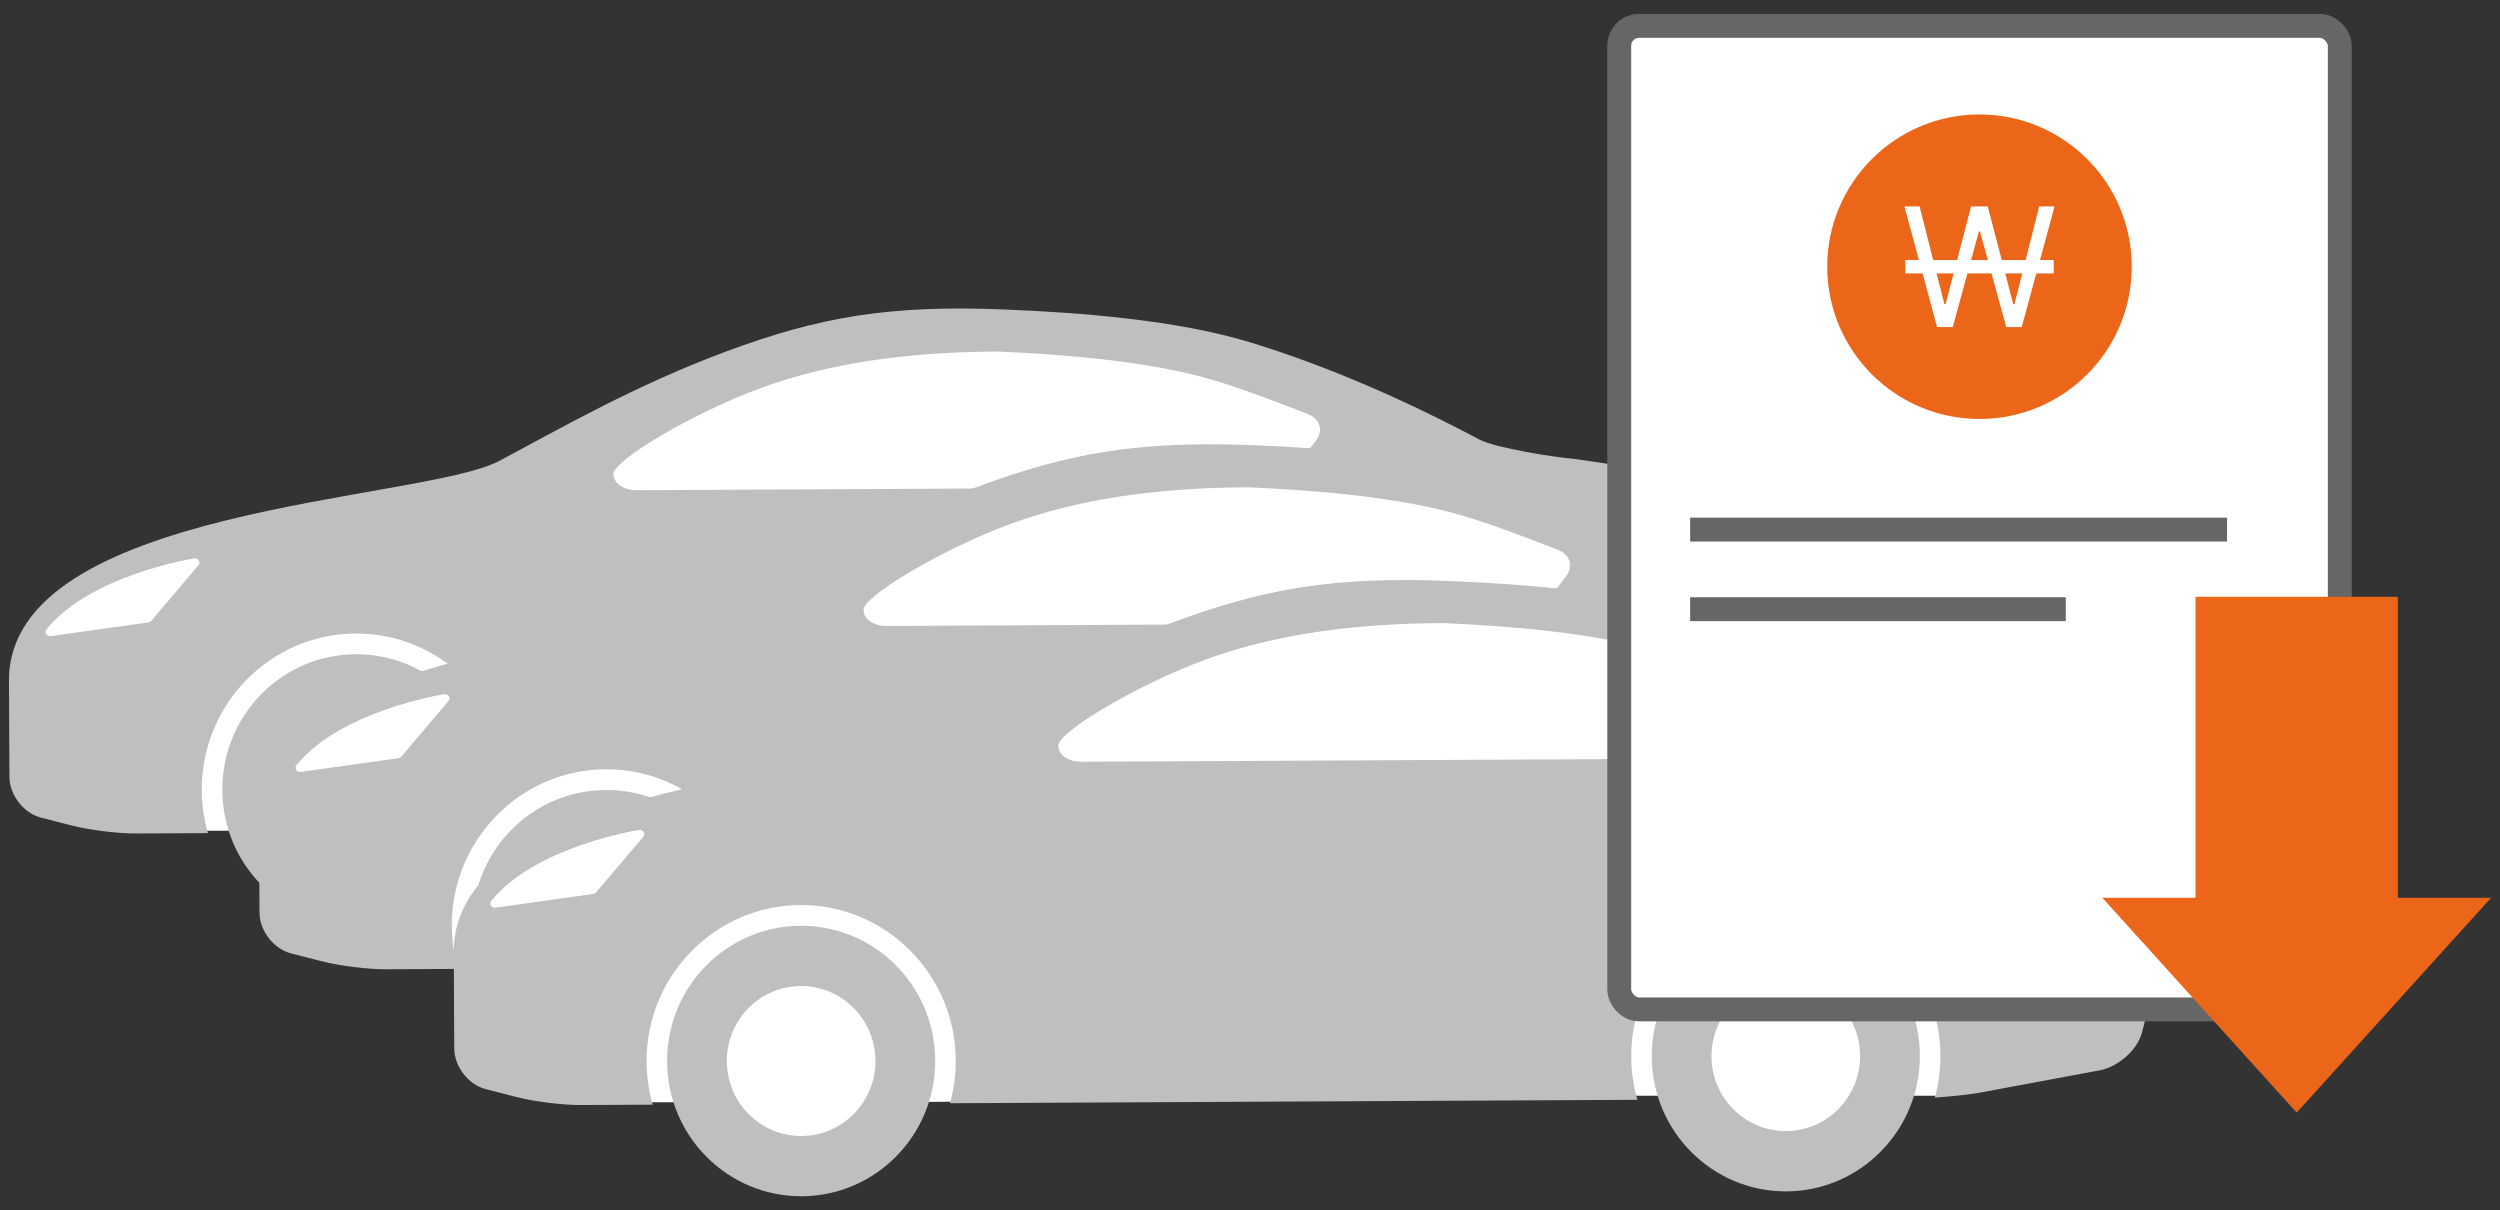 <svg width="157" height="76" viewBox="0 0 157 76" fill="none" xmlns="http://www.w3.org/2000/svg">
<rect x="0" y="0" width="157" height="76" fill="#333333" stroke="none"/>
<g clip-path="url(#clip0_1055_3399)">
<path d="M73.007 51.759H94.323C94.787 49.983 95.651 46.184 95.388 45.2C95.06 43.971 94.323 39.708 83.337 37.494C72.35 35.28 27.259 37.084 16.847 38.642C8.517 39.888 8.675 48.179 9.796 52.169H27.751L73.007 51.759Z" fill="white"/>
<ellipse cx="84.034" cy="49.579" rx="6.116" ry="6.116" fill="white"/>
<ellipse cx="22.381" cy="49.579" rx="6.116" ry="6.116" fill="white"/>
<path d="M16.004 36.899C16.136 33.357 24.612 35.04 9.417 34.603L1.465 39.932C2.285 44.195 1.652 49.204 11.139 43.867C13.763 42.392 15.841 41.326 16.004 36.899Z" fill="white"/>
<path d="M13.961 49.62C13.983 54.311 17.771 58.095 22.421 58.072C27.07 58.05 30.82 54.227 30.797 49.538C30.775 44.846 26.987 41.061 22.338 41.086C17.688 41.108 13.939 44.93 13.961 49.622V49.62ZM17.712 49.602C17.699 47.001 19.778 44.883 22.355 44.871C24.931 44.858 27.032 46.956 27.045 49.556C27.058 52.156 24.978 54.274 22.402 54.287C19.824 54.3 17.725 52.203 17.712 49.602Z" fill="#BFBFBF"/>
<path d="M75.797 49.313C75.819 54.005 79.607 57.788 84.257 57.765C88.905 57.743 92.656 53.92 92.633 49.229C92.611 44.538 88.823 40.754 84.174 40.777C79.524 40.8 75.775 44.622 75.797 49.313ZM79.548 49.295C79.535 46.694 81.614 44.577 84.191 44.564C86.769 44.551 88.868 46.649 88.879 49.248C88.892 51.848 86.814 53.967 84.236 53.979C81.658 53.992 79.559 51.895 79.547 49.294L79.548 49.295Z" fill="#BFBFBF"/>
<path d="M88.122 28.393C88.253 24.851 69.457 21.124 54.262 20.686L34.34 29.787C41.773 32.629 45.359 39.478 55.984 41.839C69.266 44.79 87.958 32.82 88.122 28.393Z" fill="white"/>
<path d="M0.563 42.762L0.593 48.796C0.598 49.922 1.486 51.067 2.567 51.345L4.541 51.851C5.622 52.127 7.418 52.35 8.533 52.343L13.059 52.321C12.81 51.465 12.676 50.562 12.671 49.628C12.644 44.227 16.978 39.811 22.332 39.785C27.684 39.757 32.061 44.13 32.087 49.532C32.092 50.466 31.965 51.373 31.727 52.23L74.895 52.016C74.647 51.159 74.513 50.256 74.508 49.321C74.482 43.92 78.814 39.504 84.168 39.476C89.521 39.45 93.896 43.822 93.924 49.224C93.928 50.143 93.807 51.032 93.574 51.877C94.525 51.815 95.577 51.705 96.314 51.581L104.007 50.15C105.091 49.909 106.256 48.928 106.564 47.846C106.564 47.846 107.503 45.009 107.47 38.139L107.459 35.898C107.447 33.542 106.336 30.14 102.937 29.412L98.803 28.811C97.692 28.73 93.904 28.132 92.918 27.609C87.856 24.922 83.105 22.916 78.626 21.533C73.949 20.089 67.825 19.628 63.068 19.435C55.872 19.142 51.474 19.89 45.608 22.071C39.861 24.208 35.159 26.921 31.344 28.951C26.555 31.497 0.51 31.782 0.563 42.762ZM102.451 33.334L105.344 33.32C105.726 33.318 106.103 33.635 106.183 34.016L106.416 34.919C106.404 34.919 106.391 34.916 106.376 34.916L104.269 34.927C104.052 34.927 103.932 35.098 104.007 35.305L104.469 36.612C104.543 36.82 104.782 36.988 104.999 36.987L106.508 36.979C106.508 36.979 106.519 36.977 106.525 36.977L106.602 38.441C106.621 38.825 106.327 39.142 105.944 39.143L105.047 39.148C104.665 39.148 104.225 38.864 104.068 38.513L102.044 33.975C101.887 33.623 102.071 33.334 102.454 33.333L102.451 33.334ZM38.528 29.798L38.531 29.795C38.401 28.966 43.571 25.893 47.855 24.341C52.06 22.816 56.885 22.105 62.666 22.076C66.547 22.242 72.156 22.651 76.291 23.895C78.608 24.593 82.181 26.026 82.181 26.026C82.904 26.315 83.112 27.055 82.646 27.669L81.282 29.467C80.816 30.082 79.796 30.588 79.016 30.591L39.945 30.785C39.165 30.788 38.528 30.344 38.528 29.796V29.798ZM2.916 39.525C5.641 36.147 12.002 35.089 12.218 35.069C12.226 35.069 12.232 35.069 12.239 35.069C12.335 35.068 12.426 35.111 12.479 35.189C12.537 35.271 12.54 35.376 12.49 35.463L9.532 38.953C9.488 39.026 9.413 39.075 9.327 39.087L3.18 39.95C3.167 39.95 3.158 39.951 3.145 39.953C3.044 39.954 2.95 39.904 2.897 39.822C2.839 39.728 2.847 39.61 2.918 39.525H2.916Z" fill="#BFBFBF"/>
</g>
<g clip-path="url(#clip1_1055_3399)">
<path d="M88.71 60.286H110.026C110.49 58.509 111.354 54.711 111.091 53.727C110.763 52.497 110.026 48.234 99.04 46.02C88.053 43.807 42.962 45.61 32.55 47.168C24.22 48.414 24.378 56.706 25.499 60.696H43.454L88.71 60.286Z" fill="white"/>
<ellipse cx="99.737" cy="58.105" rx="6.116" ry="6.116" fill="white"/>
<ellipse cx="38.084" cy="58.105" rx="6.116" ry="6.116" fill="white"/>
<path d="M31.707 45.425C31.839 41.883 40.315 43.567 25.12 43.129L17.168 48.458C17.988 52.722 17.356 57.73 26.842 52.394C29.466 50.918 31.544 49.852 31.707 45.425Z" fill="white"/>
<path d="M29.664 58.147C29.687 62.838 33.475 66.621 38.124 66.599C42.773 66.576 46.523 62.754 46.501 58.064C46.478 53.373 42.69 49.588 38.041 49.612C33.391 49.635 29.642 53.457 29.664 58.148V58.147ZM33.415 58.129C33.403 55.528 35.481 53.41 38.058 53.397C40.634 53.384 42.735 55.483 42.748 58.082C42.761 60.683 40.681 62.801 38.105 62.814C35.527 62.827 33.428 60.73 33.415 58.129Z" fill="#BFBFBF"/>
<path d="M91.5 57.84C91.522 62.531 95.311 66.314 99.96 66.292C104.608 66.269 108.359 62.447 108.337 57.755C108.314 53.064 104.526 49.281 99.877 49.303C95.227 49.326 91.478 53.148 91.5 57.84ZM95.251 57.822C95.239 55.221 97.317 53.103 99.894 53.09C102.472 53.077 104.571 55.176 104.582 57.775C104.595 60.374 102.517 62.494 99.939 62.505C97.362 62.518 95.263 60.421 95.25 57.82L95.251 57.822Z" fill="#BFBFBF"/>
<path d="M103.825 36.919C103.956 33.378 85.16 29.65 69.965 29.213L50.043 38.313C57.476 41.155 61.062 48.004 71.687 50.365C84.969 53.317 103.661 41.347 103.825 36.919Z" fill="white"/>
<path d="M16.266 51.288L16.296 57.322C16.301 58.448 17.189 59.594 18.27 59.871L20.244 60.377C21.325 60.653 23.121 60.876 24.236 60.87L28.762 60.847C28.514 59.991 28.379 59.088 28.374 58.154C28.347 52.754 32.681 48.337 38.035 48.311C43.387 48.284 47.764 52.657 47.79 58.059C47.795 58.993 47.668 59.899 47.43 60.757L90.598 60.542C90.35 59.686 90.216 58.783 90.211 57.847C90.185 52.447 94.518 48.03 99.871 48.002C105.224 47.977 109.599 52.348 109.627 57.75C109.631 58.669 109.51 59.558 109.278 60.403C110.229 60.342 111.28 60.232 112.017 60.107L119.71 58.676C120.794 58.435 121.959 57.455 122.267 56.372C122.267 56.372 123.207 53.535 123.173 46.665L123.162 44.424C123.15 42.069 122.039 38.667 118.64 37.938L114.507 37.337C113.395 37.256 109.607 36.659 108.621 36.135C103.559 33.449 98.808 31.442 94.329 30.059C89.652 28.615 83.528 28.155 78.772 27.961C71.575 27.669 67.177 28.416 61.311 30.597C55.565 32.735 50.862 35.447 47.047 37.478C42.258 40.024 16.213 40.308 16.266 51.288ZM118.154 41.861L121.047 41.846C121.429 41.844 121.806 42.161 121.886 42.542L122.119 43.445C122.107 43.445 122.094 43.442 122.079 43.442L119.972 43.453C119.755 43.453 119.635 43.625 119.71 43.831L120.173 45.138C120.246 45.347 120.485 45.515 120.703 45.513L122.211 45.505C122.211 45.505 122.222 45.503 122.228 45.503L122.305 46.967C122.324 47.352 122.03 47.668 121.647 47.67L120.751 47.675C120.368 47.675 119.928 47.39 119.771 47.04L117.747 42.502C117.59 42.15 117.774 41.861 118.157 41.859L118.154 41.861ZM54.231 38.324L54.234 38.321C54.105 37.492 59.274 34.42 63.559 32.867C67.763 31.342 72.588 30.631 78.37 30.602C82.251 30.769 87.859 31.177 91.994 32.421C94.311 33.119 97.885 34.552 97.885 34.552C98.607 34.841 98.815 35.581 98.349 36.195L96.985 37.993C96.519 38.609 95.499 39.114 94.719 39.117L55.648 39.311C54.868 39.315 54.231 38.87 54.231 38.323V38.324ZM18.619 48.051C21.344 44.673 27.705 43.615 27.921 43.596C27.929 43.596 27.936 43.596 27.942 43.596C28.038 43.594 28.129 43.638 28.182 43.715C28.24 43.797 28.243 43.903 28.193 43.99L25.235 47.479C25.192 47.552 25.116 47.602 25.03 47.613L18.883 48.476C18.871 48.476 18.861 48.477 18.848 48.479C18.747 48.481 18.653 48.431 18.6 48.348C18.542 48.255 18.55 48.137 18.621 48.051H18.619Z" fill="#BFBFBF"/>
</g>
<g clip-path="url(#clip2_1055_3399)">
<path d="M100.94 68.812H122.256C122.721 67.036 123.584 63.237 123.322 62.253C122.994 61.023 122.256 56.76 111.27 54.547C100.284 52.333 55.192 54.137 44.78 55.694C36.45 56.941 36.609 65.232 37.729 69.222H55.684L100.94 68.812Z" fill="white"/>
<ellipse cx="111.967" cy="66.631" rx="6.116" ry="6.116" fill="white"/>
<ellipse cx="50.315" cy="66.631" rx="6.116" ry="6.116" fill="white"/>
<path d="M43.938 53.951C44.069 50.41 52.546 52.093 37.351 51.656L29.398 56.985C30.218 61.248 29.586 66.256 39.073 60.92C41.696 59.444 43.774 58.379 43.938 53.951Z" fill="white"/>
<path d="M41.895 66.673C41.917 71.364 45.705 75.148 50.355 75.125C55.004 75.102 58.754 71.28 58.731 66.591C58.709 61.899 54.921 58.114 50.271 58.138C45.622 58.161 41.872 61.983 41.895 66.674V66.673ZM45.646 66.655C45.633 64.054 47.711 61.936 50.289 61.923C52.865 61.91 54.965 64.009 54.978 66.608C54.991 69.209 52.911 71.327 50.335 71.34C47.758 71.353 45.659 69.256 45.646 66.655Z" fill="#BFBFBF"/>
<path d="M103.731 66.366C103.753 71.057 107.541 74.841 112.19 74.818C116.838 74.795 120.589 70.973 120.567 66.282C120.545 61.59 116.757 57.807 112.107 57.83C107.458 57.852 103.708 61.675 103.731 66.366ZM107.482 66.348C107.469 63.747 109.547 61.629 112.125 61.616C114.702 61.603 116.801 63.702 116.813 66.301C116.825 68.9 114.747 71.02 112.17 71.031C109.592 71.044 107.493 68.947 107.48 66.347L107.482 66.348Z" fill="#BFBFBF"/>
<path d="M116.056 45.446C116.187 41.904 97.391 38.176 82.196 37.739L62.273 46.84C69.707 49.682 73.292 56.53 83.918 58.892C97.199 61.843 115.892 49.873 116.056 45.446Z" fill="white"/>
<path d="M28.496 59.815L28.527 65.849C28.531 66.975 29.42 68.12 30.501 68.398L32.475 68.903C33.555 69.18 35.352 69.403 36.466 69.396L40.992 69.374C40.744 68.517 40.61 67.614 40.605 66.681C40.578 61.28 44.911 56.863 50.265 56.837C55.618 56.81 59.995 61.183 60.02 66.585C60.025 67.519 59.899 68.425 59.66 69.283L102.829 69.068C102.581 68.212 102.446 67.309 102.441 66.374C102.416 60.973 106.748 56.556 112.102 56.529C117.454 56.503 121.83 60.874 121.857 66.277C121.862 67.196 121.74 68.084 121.508 68.929C122.459 68.868 123.511 68.758 124.247 68.634L131.94 67.202C133.024 66.962 134.19 65.981 134.497 64.899C134.497 64.899 135.437 62.062 135.403 55.191L135.392 52.951C135.381 50.595 134.27 47.193 130.871 46.465L126.737 45.864C125.626 45.783 121.838 45.185 120.852 44.662C115.789 41.975 111.039 39.969 106.559 38.586C101.883 37.142 95.759 36.681 91.002 36.487C83.805 36.195 79.407 36.943 73.541 39.124C67.795 41.261 63.093 43.974 59.278 46.004C54.489 48.55 28.443 48.834 28.496 59.815ZM130.384 50.387L133.277 50.372C133.66 50.371 134.036 50.687 134.116 51.069L134.35 51.972C134.337 51.972 134.324 51.968 134.31 51.968L132.203 51.98C131.985 51.98 131.865 52.151 131.94 52.358L132.403 53.665C132.477 53.873 132.715 54.041 132.933 54.039L134.441 54.031C134.441 54.031 134.452 54.03 134.459 54.03L134.536 55.493C134.555 55.878 134.26 56.194 133.878 56.196L132.981 56.201C132.598 56.201 132.158 55.917 132.001 55.566L129.977 51.028C129.821 50.676 130.005 50.387 130.387 50.385L130.384 50.387ZM66.461 46.851L66.465 46.847C66.335 46.019 71.505 42.946 75.789 41.394C79.993 39.868 84.819 39.158 90.6 39.129C94.481 39.295 100.089 39.704 104.225 40.948C106.542 41.646 110.115 43.078 110.115 43.078C110.837 43.368 111.045 44.108 110.579 44.721L109.215 46.519C108.749 47.135 107.73 47.641 106.95 47.644L67.878 47.838C67.099 47.841 66.461 47.397 66.461 46.849V46.851ZM30.85 56.577C33.575 53.199 39.935 52.141 40.152 52.122C40.16 52.122 40.166 52.122 40.172 52.122C40.269 52.12 40.36 52.164 40.413 52.241C40.47 52.324 40.474 52.429 40.424 52.516L37.465 56.005C37.422 56.078 37.347 56.128 37.26 56.14L31.114 57.002C31.101 57.002 31.091 57.004 31.079 57.005C30.978 57.007 30.883 56.957 30.831 56.875C30.773 56.781 30.781 56.663 30.851 56.577H30.85Z" fill="#BFBFBF"/>
</g>
<rect x="101.688" y="1.625" width="45.25" height="61.766" rx="1.25" fill="white" stroke="#666666" stroke-width="1.5"/>
<circle cx="124.312" cy="16.75" r="9.562" fill="#EC661A"/>
<path d="M121.649 20.538L120.738 17.169H119.65V16.331H120.508L119.598 12.961H120.55L121.403 16.331H122.905L123.784 12.961H124.83L125.71 16.331H127.211L128.064 12.961H129.027L128.111 16.331H128.975V17.169H127.881L126.965 20.538H125.992L125.066 17.169H123.554L122.633 20.538H121.649ZM121.617 17.169L122.109 19.105H122.183L122.685 17.169H121.617ZM123.784 16.331H124.836L124.339 14.531H124.276L123.784 16.331ZM125.929 17.169L126.432 19.105H126.505L126.997 17.169H125.929Z" fill="white"/>
<line x1="106.141" y1="33.257" x2="139.859" y2="33.257" stroke="#666666" stroke-width="1.5"/>
<line x1="106.141" y1="38.257" x2="129.73" y2="38.257" stroke="#666666" stroke-width="1.5"/>
<path fill-rule="evenodd" clip-rule="evenodd" d="M150.585 37.48H137.879V56.383H132.027L144.232 69.873L156.437 56.383H150.585V37.48Z" fill="#EC661A"/>
<defs>
<clipPath id="clip0_1055_3399">
<rect width="106.909" height="38.697" fill="white" transform="translate(0.562 19.375)"/>
</clipPath>
<clipPath id="clip1_1055_3399">
<rect width="106.909" height="38.697" fill="white" transform="translate(16.266 27.901)"/>
</clipPath>
<clipPath id="clip2_1055_3399">
<rect width="106.909" height="38.697" fill="white" transform="translate(28.496 36.428)"/>
</clipPath>
</defs>
</svg>
